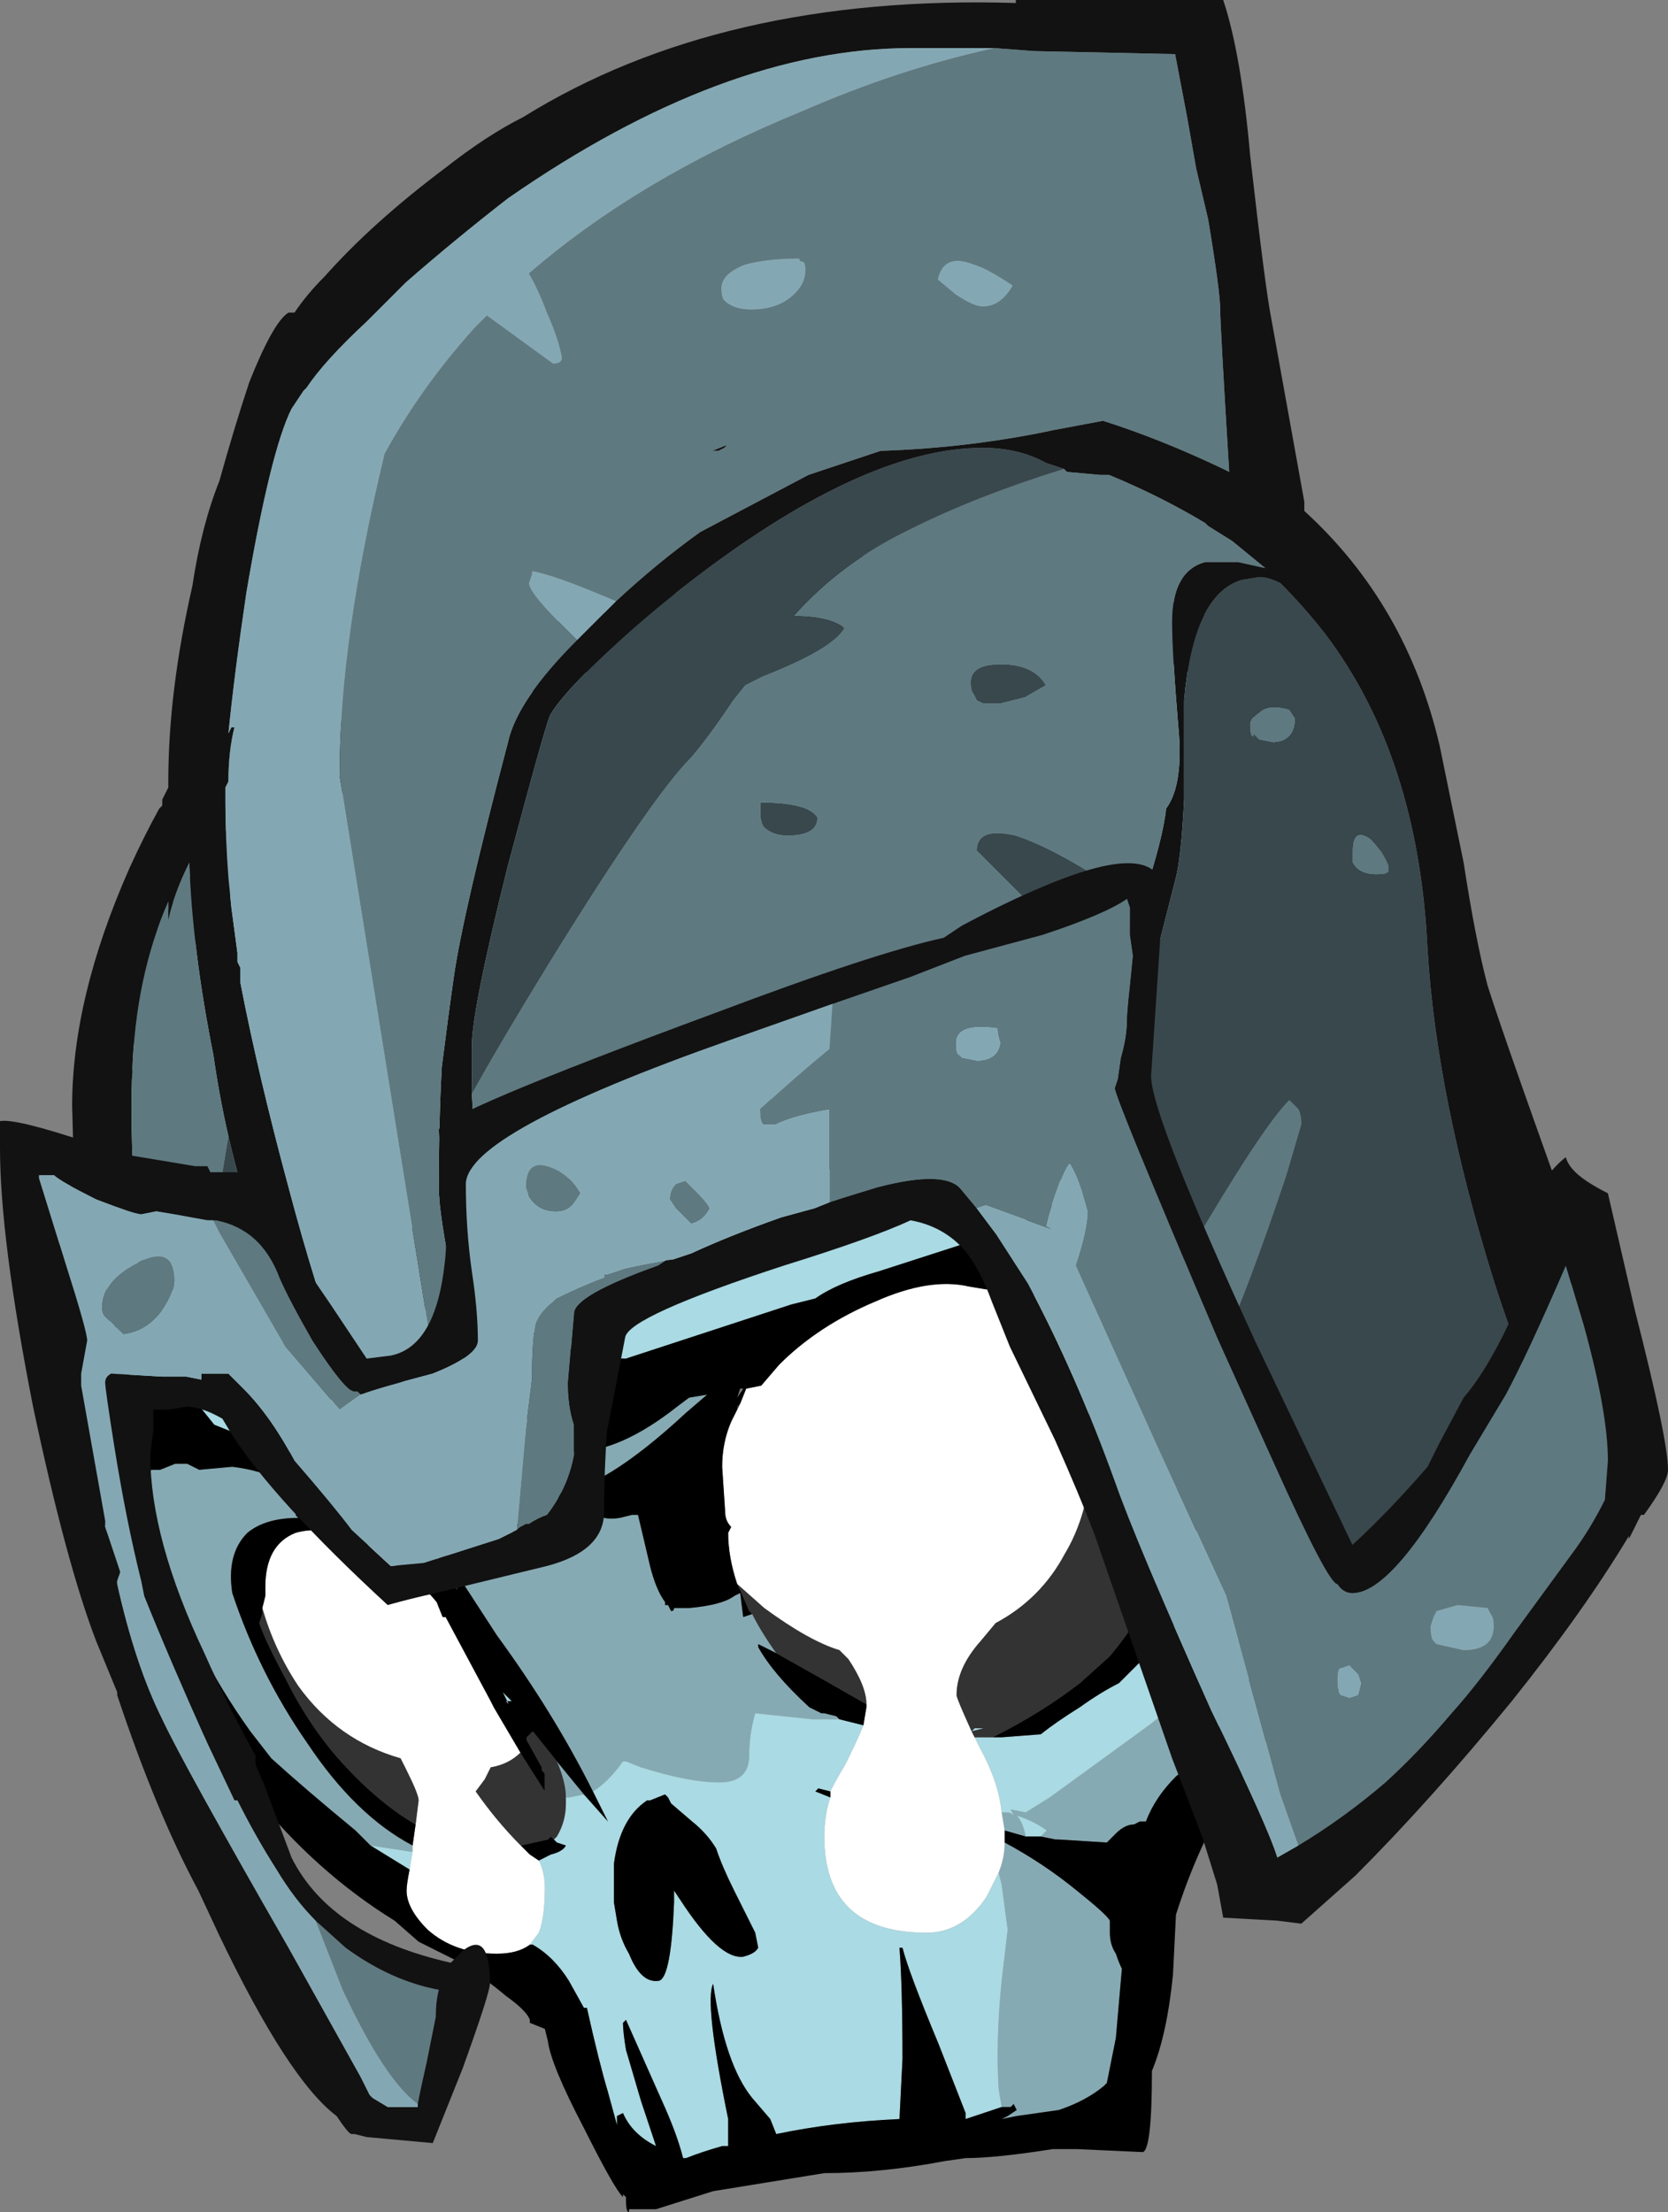 <?xml version="1.0" encoding="UTF-8" standalone="no"?>
<svg xmlns:ffdec="https://www.free-decompiler.com/flash" xmlns:xlink="http://www.w3.org/1999/xlink" ffdec:objectType="frame" height="257.6px" width="194.25px" xmlns="http://www.w3.org/2000/svg">
  <rect width="100%" height="100%" fill="#808080" stroke="none"/>
  <g transform="matrix(1.0, 0.0, 0.0, 1.0, 19.7, -0.35)">
    <use ffdec:characterId="104" height="27.55" transform="matrix(7.0, 0.0, 0.0, 7.0, -13.3, 65.1)" width="22.2" xlink:href="#shape0"/>
    <use ffdec:characterId="106" height="249.55" transform="matrix(1.0, 0.0, 0.0, 1.0, -19.7, 0.35)" width="194.25" xlink:href="#sprite0"/>
  </g>
  <defs>
    <g id="shape0" transform="matrix(1.0, 0.0, 0.0, 1.0, 1.9, -9.3)">
      <path d="M18.65 12.85 L18.7 12.9 19.05 13.35 19.4 14.4 19.35 13.75 19.65 15.0 19.7 15.3 19.8 15.65 19.9 16.45 Q20.05 17.35 20.05 18.1 20.15 20.35 19.55 20.55 L19.5 20.6 19.45 21.05 19.4 21.05 19.4 21.2 19.3 21.25 Q19.15 21.15 18.6 20.5 L18.4 20.25 18.9 21.85 19.25 23.05 Q19.55 24.65 19.1 26.15 18.95 26.6 18.75 27.05 L18.4 27.45 Q17.65 28.3 17.25 29.2 L16.75 29.6 Q16.4 29.95 16.25 30.35 L16.15 30.35 16.05 30.4 Q15.9 30.4 15.75 30.55 L15.6 30.7 14.8 30.65 14.75 30.65 14.5 30.6 14.6 30.5 Q14.4 30.35 14.1 30.25 14.2 30.35 14.25 30.6 L13.9 30.5 13.85 30.2 13.95 30.2 Q14.0 30.2 14.05 30.25 L14.0 30.15 14.25 30.2 14.65 29.95 16.3 28.75 Q18.7 26.9 18.7 25.2 18.7 24.7 18.15 23.15 17.85 22.25 17.55 21.45 16.75 21.45 16.2 21.5 L16.1 21.2 16.05 21.05 15.95 20.9 16.25 21.0 16.25 20.9 Q16.15 20.4 15.0 20.0 L14.75 20.05 Q15.3 19.65 15.3 19.2 15.3 18.75 15.0 18.6 L15.35 18.35 15.15 18.4 15.3 18.25 Q16.15 17.5 16.75 16.75 16.45 17.55 16.1 17.95 L16.1 18.0 Q16.3 17.9 16.55 17.8 17.0 17.6 17.4 17.5 L17.6 16.9 Q17.85 15.9 17.85 15.45 17.85 15.3 17.8 15.0 L17.75 15.0 18.65 12.85 M13.9 30.7 Q14.55 31.05 15.1 31.5 15.6 31.9 15.65 32.0 L15.65 32.2 Q15.65 32.4 15.75 32.55 15.8 32.7 15.85 32.8 L15.75 33.95 15.6 34.7 15.55 34.75 Q15.25 35.0 14.8 35.15 L14.1 35.25 13.85 35.3 13.95 35.25 14.1 35.15 14.05 35.05 14.0 35.1 13.85 35.1 13.8 34.8 Q13.75 34.0 13.85 33.0 L13.95 32.15 13.85 31.4 13.8 31.2 Q13.9 30.95 13.9 30.7 M3.35 30.75 L3.1 30.5 Q2.25 29.8 1.7 29.3 L1.35 28.85 Q0.85 28.15 0.5 27.45 0.2 27.2 0.0 26.7 L-0.25 26.05 -0.3 25.75 Q-0.45 25.1 -0.35 24.7 L-0.3 24.5 -0.15 24.5 0.1 24.4 0.3 24.4 0.5 24.5 1.05 24.45 Q1.9 24.55 2.45 25.1 L2.1 25.25 2.15 25.3 Q1.6 25.3 1.3 25.55 0.95 25.9 1.05 26.55 1.5 27.9 2.3 29.05 3.1 30.25 4.05 30.75 L4.05 30.85 4.0 30.85 3.35 30.75 M6.45 29.35 L6.9 29.9 6.65 29.95 6.6 29.95 Q6.6 29.7 6.45 29.35 M7.05 29.85 Q6.4 28.55 5.45 27.25 L4.8 26.25 3.95 24.75 3.85 24.65 3.9 24.65 Q4.3 24.4 4.45 24.15 5.3 24.15 6.15 23.85 6.6 24.2 6.75 24.2 7.5 24.2 8.45 23.45 L8.65 23.3 8.95 23.25 8.6 23.55 Q7.2 24.85 6.4 24.9 L6.6 25.05 Q6.75 25.15 6.9 25.2 L7.05 25.2 Q7.2 25.35 7.5 25.3 L7.7 25.25 7.8 25.25 8.0 26.1 Q8.1 26.5 8.25 26.7 L8.25 26.75 8.3 26.75 8.35 26.85 Q8.4 26.85 8.4 26.8 L8.65 26.8 Q9.2 26.75 9.4 26.6 L9.5 26.55 9.55 26.95 9.7 26.9 Q9.85 27.2 10.1 27.55 L9.8 27.4 9.8 27.45 Q10.05 27.9 10.65 28.45 L10.85 28.55 10.9 28.55 11.1 28.6 11.15 28.65 Q11.0 28.65 10.7 28.65 L9.75 28.55 Q9.65 28.9 9.65 29.25 9.65 29.7 9.15 29.7 8.65 29.7 7.85 29.45 L7.6 29.35 7.55 29.35 Q7.3 29.7 7.05 29.85 M5.05 24.85 L4.65 24.8 5.0 25.1 Q5.6 25.55 6.3 25.75 L5.8 25.4 Q5.45 25.15 5.1 24.85 L5.05 24.85 M3.8 24.8 L3.9 25.0 3.75 24.95 3.65 24.8 3.8 24.8" fill="#86aab3" fill-rule="evenodd" stroke="none"/>
      <path d="M4.45 24.15 L4.5 23.9 Q4.5 23.75 4.0 23.2 3.35 22.5 3.1 21.85 3.05 21.65 3.0 21.25 L3.0 20.65 Q2.95 20.05 2.35 20.2 L2.8 21.8 Q3.15 22.85 3.25 23.4 2.75 23.95 2.15 24.15 L1.9 24.25 1.75 24.15 0.75 23.75 0.35 23.25 0.1 23.3 Q-0.05 23.3 -0.2 23.35 L-0.45 23.2 -0.6 23.1 -0.75 22.75 -0.9 22.05 -0.9 22.35 -0.85 23.0 -0.95 22.4 Q-1.25 20.0 -0.8 18.15 -0.6 17.3 -0.2 16.5 -0.45 17.2 -0.65 18.0 -0.85 19.0 -0.95 20.05 L-0.85 19.6 -0.85 19.35 Q-0.7 17.1 0.8 15.2 1.25 14.6 1.85 14.0 2.6 13.4 3.5 12.85 5.25 11.75 7.2 11.15 13.1 9.8 16.2 10.9 17.5 11.35 18.2 12.15 18.5 12.5 18.65 12.85 L17.75 15.0 17.65 14.6 17.55 14.6 Q17.45 15.35 16.95 16.3 L16.8 16.6 16.75 16.75 Q16.15 17.5 15.3 18.25 L15.15 18.4 14.75 18.45 Q14.9 18.5 15.0 18.6 15.3 18.75 15.3 19.2 15.3 19.65 14.75 20.05 14.3 20.4 13.35 20.7 L11.8 21.2 Q11.1 21.4 10.75 21.65 L10.35 21.75 7.6 22.65 Q6.65 22.65 5.65 21.95 L5.55 21.85 Q5.5 21.8 5.4 21.75 L5.0 21.4 4.2 20.6 Q3.85 20.3 3.8 20.4 L4.15 21.55 4.2 21.6 4.15 21.6 4.3 21.9 4.5 22.15 Q4.8 22.6 5.45 23.2 L6.15 23.85 Q5.3 24.15 4.45 24.15 M14.5 30.6 L14.25 30.6 Q14.2 30.35 14.1 30.25 14.4 30.35 14.6 30.5 L14.5 30.6 M13.85 35.3 L13.95 35.25 13.85 35.3 M13.85 35.1 L13.25 35.3 13.25 35.2 12.8 34.05 Q12.3 32.85 12.2 32.45 L12.15 32.45 Q12.2 33.1 12.2 34.3 L12.15 35.3 Q11.05 35.35 10.1 35.55 L10.0 35.3 9.7 34.95 Q9.25 34.4 9.05 33.05 8.9 33.35 9.3 35.3 L9.3 35.75 9.2 35.75 Q8.85 35.85 8.6 35.95 L8.55 35.95 Q8.45 35.55 8.2 35.0 L7.6 33.65 7.55 33.7 Q7.55 33.85 7.6 34.15 L7.85 35.0 8.1 35.75 Q7.7 35.55 7.55 35.2 L7.45 35.25 7.45 35.4 7.3 34.85 Q7.15 34.35 6.95 33.45 L6.9 33.45 6.65 33.0 Q6.4 32.6 6.05 32.4 L6.0 32.4 6.15 32.2 Q6.25 31.95 6.25 31.45 6.25 31.2 6.15 31.0 L6.35 30.9 Q6.55 30.85 6.6 30.75 L6.45 30.7 6.4 30.65 6.45 30.6 Q6.6 30.35 6.6 30.05 L6.6 29.95 6.65 29.95 6.9 29.9 6.9 29.9 7.3 30.35 7.05 29.85 Q7.3 29.7 7.55 29.35 L7.6 29.35 7.85 29.45 Q8.65 29.7 9.15 29.7 9.65 29.7 9.65 29.25 9.65 28.9 9.75 28.55 L10.7 28.65 Q11.0 28.65 11.15 28.65 L11.55 28.75 Q11.45 29.0 11.25 29.4 11.1 29.65 11.0 29.85 L10.8 29.8 10.75 29.85 11.0 29.95 Q10.9 30.25 10.9 30.6 10.9 32.2 12.6 32.2 13.2 32.2 13.6 31.6 L13.8 31.2 13.85 31.4 13.95 32.15 13.85 33.0 Q13.75 34.0 13.8 34.8 L13.85 35.1 M4.0 31.15 L3.35 30.75 4.0 30.85 4.05 30.85 4.0 31.15 M2.15 25.3 L2.15 25.3 M3.65 24.8 L3.6 24.8 3.75 24.7 3.8 24.8 3.65 24.8 M3.4 24.9 L3.35 24.9 3.5 24.85 3.4 24.9 M16.55 22.65 L16.45 22.2 16.2 21.5 Q16.75 21.45 17.55 21.45 17.85 22.25 18.15 23.15 18.7 24.7 18.7 25.2 18.7 26.9 16.3 28.75 L14.65 29.95 14.25 30.2 14.0 30.15 14.05 30.25 Q14.0 30.2 13.95 30.2 L13.85 30.2 Q13.8 29.7 13.5 29.15 L13.4 28.95 13.7 28.95 13.85 28.95 14.5 28.9 Q14.75 28.7 15.15 28.45 15.5 28.2 15.8 28.05 L16.7 27.15 16.9 26.35 Q17.15 25.5 17.2 24.5 17.25 23.75 17.2 23.45 17.05 22.6 16.55 22.0 L16.45 22.05 16.55 22.65 M16.55 22.75 L16.55 22.7 16.55 22.75 M13.35 28.85 L13.4 28.8 13.55 28.8 13.35 28.85 M9.1 30.8 Q8.95 30.55 8.7 30.35 L8.35 30.05 8.3 29.95 8.25 29.9 8.0 30.0 7.95 30.0 Q7.5 30.3 7.4 31.05 7.4 31.35 7.4 31.7 L7.45 32.0 Q7.5 32.3 7.65 32.55 7.85 33.05 8.15 33.0 8.35 32.95 8.4 31.7 L8.4 31.5 8.5 31.65 Q9.15 32.65 9.55 32.6 9.75 32.55 9.8 32.45 L9.75 32.2 9.4 31.5 Q9.2 31.1 9.1 30.8 M5.6 28.35 L5.65 28.4 5.55 28.2 5.7 28.35 5.6 28.35" fill="#aadae3" fill-rule="evenodd" stroke="none"/>
      <path d="M13.9 30.5 L13.9 30.7 Q13.9 30.95 13.8 31.2 L13.6 31.6 Q13.2 32.2 12.6 32.2 10.9 32.2 10.9 30.6 10.9 30.25 11.0 29.95 L11.0 29.85 Q11.1 29.65 11.25 29.4 11.45 29.0 11.55 28.75 L11.6 28.45 11.6 28.4 Q11.6 28.1 11.3 27.65 L11.15 27.5 Q10.65 27.35 9.9 26.8 L9.45 26.4 9.45 26.4 Q9.3 25.95 9.3 25.55 L9.35 25.45 Q9.25 25.35 9.25 25.2 L9.2 24.45 Q9.2 24.05 9.35 23.7 9.4 23.6 9.45 23.5 L9.5 23.4 9.6 23.15 9.85 23.1 10.15 22.75 Q10.8 22.1 11.75 21.7 12.65 21.3 13.3 21.45 L13.6 21.5 13.9 21.2 Q14.35 21.45 14.7 22.0 15.35 23.05 15.35 24.2 L15.3 24.75 Q15.2 25.4 14.9 25.9 14.5 26.65 13.75 27.05 L13.5 27.35 Q13.1 27.8 13.1 28.25 13.1 28.3 13.35 28.85 L13.4 28.95 13.5 29.15 Q13.8 29.7 13.85 30.2 L13.9 30.5 M6.0 32.4 Q5.8 32.55 5.45 32.55 4.75 32.55 4.3 32.15 3.95 31.8 3.95 31.5 3.95 31.4 4.0 31.15 L4.05 30.85 4.05 30.75 4.1 30.4 4.15 30.0 Q4.15 29.9 3.95 29.5 L3.85 29.3 Q2.8 29.0 2.15 28.1 1.75 27.5 1.55 26.8 L1.6 26.6 1.6 26.45 Q1.6 25.75 2.1 25.55 2.6 25.4 3.3 25.75 3.95 26.1 4.45 26.7 L4.55 26.95 4.6 26.95 5.35 28.35 5.4 28.45 5.9 29.3 5.85 29.2 Q5.65 29.4 5.35 29.45 L5.25 29.65 5.1 29.85 Q5.45 30.35 5.85 30.75 L6.0 30.9 6.15 31.0 Q6.25 31.2 6.25 31.45 6.25 31.95 6.15 32.2 L6.0 32.4 M15.8 20.85 L15.95 20.9 16.05 21.05 16.1 21.2 15.9 20.9 15.8 20.85" fill="#ffffff" fill-rule="evenodd" stroke="none"/>
      <path d="M4.1 30.4 Q3.5 30.05 2.9 29.4 2.35 28.8 1.95 28.0 1.6 27.35 1.5 27.05 L1.55 26.9 1.55 26.8 Q1.75 27.5 2.15 28.1 2.8 29.0 3.85 29.3 L3.95 29.5 Q4.15 29.9 4.15 30.0 L4.1 30.4 M5.9 29.3 L6.25 29.85 6.25 29.55 6.2 29.5 6.2 29.45 5.95 29.0 5.95 28.95 6.05 28.85 6.45 29.35 Q6.6 29.7 6.6 29.95 L6.6 30.05 Q6.6 30.35 6.45 30.6 L6.4 30.65 6.35 30.6 6.3 30.65 5.85 30.75 Q5.45 30.35 5.1 29.85 L5.25 29.65 5.35 29.45 Q5.65 29.4 5.85 29.2 L5.9 29.3 M9.45 23.5 L9.45 23.45 9.5 23.4 9.45 23.5 M13.9 21.2 Q14.05 21.05 14.05 20.9 L14.0 20.7 14.75 20.45 15.0 20.4 15.65 20.8 15.7 20.85 15.8 20.85 15.9 20.9 16.1 21.2 16.2 21.5 16.45 22.2 16.55 22.65 16.55 22.7 16.55 22.75 16.7 23.65 16.7 23.7 16.75 23.95 16.75 24.0 Q16.8 24.85 16.7 25.45 16.65 25.95 16.45 26.35 16.15 27.0 15.65 27.6 L15.15 28.05 Q14.5 28.55 13.7 28.95 L13.4 28.95 13.35 28.85 Q13.1 28.3 13.1 28.25 13.1 27.8 13.5 27.35 L13.75 27.05 Q14.5 26.65 14.9 25.9 15.2 25.4 15.3 24.75 L15.35 24.2 Q15.35 23.05 14.7 22.0 14.35 21.45 13.9 21.2 M9.45 26.4 L9.9 26.8 Q10.65 27.35 11.15 27.5 L11.3 27.65 Q11.6 28.1 11.6 28.4 L10.9 28.0 10.1 27.55 Q9.85 27.2 9.7 26.9 L9.65 26.85 9.5 26.5 9.45 26.4 M13.95 20.75 L13.9 20.75 13.95 20.7 13.95 20.75 M13.35 28.85 L13.55 28.8 13.4 28.8 13.35 28.85" fill="#333333" fill-rule="evenodd" stroke="none"/>
      <path d="M16.2 9.9 Q17.8 10.4 18.85 11.2 19.95 12.0 20.15 12.95 20.2 13.3 20.05 13.45 20.4 15.9 20.2 19.35 20.15 20.25 19.95 22.7 L19.9 23.3 19.95 23.55 Q20.1 24.3 20.1 25.35 20.1 26.4 20.1 26.6 20.2 26.95 19.8 27.4 L18.75 28.45 Q17.4 29.85 16.75 31.9 L16.7 32.9 Q16.6 33.9 16.35 34.5 16.35 35.8 16.2 35.85 L15.1 35.8 14.7 35.8 Q13.75 35.95 13.25 35.95 L12.9 36.0 Q11.85 36.2 10.9 36.2 L9.05 36.5 8.1 36.8 7.65 36.8 7.65 36.85 Q7.6 36.85 7.6 36.65 L7.6 36.6 7.55 36.55 7.55 36.6 Q7.4 36.45 6.9 35.45 6.35 34.4 6.3 34.0 L6.25 33.8 6.0 33.7 6.0 33.65 Q5.95 33.5 5.6 33.25 5.25 32.95 4.75 32.65 L4.15 32.35 3.75 32.0 Q2.45 31.2 1.4 29.9 L0.95 29.4 Q-0.05 28.15 -0.5 27.2 -0.85 26.4 -1.15 25.05 L-1.3 24.55 -1.8 22.85 Q-2.05 21.5 -1.65 19.8 L-1.5 19.15 Q-1.45 18.25 -1.3 17.95 -1.4 18.2 -1.4 18.85 -1.15 17.9 -0.6 16.4 -0.15 15.15 1.0 13.8 2.05 12.6 3.45 11.65 L3.95 11.35 Q5.25 10.85 6.95 10.2 L7.35 10.25 Q8.35 9.9 9.55 9.65 11.0 9.2 12.85 9.3 14.55 9.4 16.2 9.9 M18.65 12.85 Q18.5 12.5 18.2 12.15 17.5 11.35 16.2 10.9 13.1 9.8 7.2 11.15 5.25 11.75 3.5 12.85 2.6 13.4 1.85 14.0 1.25 14.6 0.8 15.2 -0.7 17.1 -0.85 19.35 L-0.85 19.6 -0.95 20.05 Q-0.85 19.0 -0.65 18.0 -0.45 17.2 -0.2 16.5 -0.6 17.3 -0.8 18.15 -1.25 20.0 -0.95 22.4 L-0.85 23.0 -0.9 22.35 -0.9 22.05 -0.75 22.75 -0.6 23.1 -0.45 23.2 -0.2 23.35 Q-0.05 23.3 0.1 23.3 L0.35 23.25 0.75 23.75 1.75 24.15 1.9 24.25 2.15 24.15 Q2.75 23.95 3.25 23.4 3.15 22.85 2.8 21.8 L2.35 20.2 Q2.95 20.05 3.0 20.65 L3.0 21.25 Q3.05 21.65 3.1 21.85 3.35 22.5 4.0 23.2 4.5 23.75 4.5 23.9 L4.45 24.15 Q4.3 24.4 3.9 24.65 L3.85 24.65 3.95 24.75 4.8 26.25 5.45 27.25 Q6.4 28.55 7.05 29.85 L7.3 30.35 6.9 29.9 6.45 29.35 6.05 28.85 5.95 28.95 5.95 29.0 6.2 29.45 6.2 29.5 6.25 29.55 6.25 29.85 5.9 29.3 5.4 28.45 5.35 28.35 4.6 26.95 4.55 26.95 4.45 26.7 Q3.95 26.1 3.3 25.75 2.6 25.4 2.1 25.55 1.6 25.75 1.6 26.45 L1.6 26.6 1.55 26.8 1.55 26.9 1.5 27.05 Q1.6 27.35 1.95 28.0 2.35 28.8 2.9 29.4 3.5 30.05 4.1 30.4 L4.05 30.75 Q3.1 30.25 2.3 29.05 1.5 27.9 1.05 26.55 0.95 25.9 1.3 25.55 1.6 25.3 2.15 25.3 L2.1 25.25 2.45 25.1 Q1.9 24.55 1.05 24.45 L0.5 24.5 0.3 24.4 0.1 24.4 -0.15 24.5 -0.3 24.5 -0.35 24.7 Q-0.45 25.1 -0.3 25.75 L-0.25 26.05 0.0 26.7 Q0.2 27.2 0.5 27.45 0.85 28.15 1.35 28.85 L1.7 29.3 Q2.25 29.8 3.1 30.5 L3.35 30.75 4.0 31.15 Q3.95 31.4 3.95 31.5 3.95 31.8 4.3 32.15 4.75 32.55 5.45 32.55 5.8 32.55 6.0 32.4 L6.05 32.4 Q6.4 32.6 6.65 33.0 L6.9 33.45 6.95 33.45 Q7.15 34.35 7.3 34.85 L7.45 35.4 7.45 35.25 7.55 35.2 Q7.7 35.55 8.1 35.75 L7.85 35.0 7.6 34.15 Q7.55 33.85 7.55 33.7 L7.6 33.65 8.2 35.0 Q8.45 35.55 8.55 35.95 L8.6 35.95 Q8.85 35.85 9.2 35.75 L9.3 35.75 9.3 35.3 Q8.9 33.35 9.05 33.05 9.25 34.4 9.7 34.95 L10.0 35.3 10.1 35.55 Q11.05 35.35 12.15 35.3 L12.2 34.3 Q12.2 33.1 12.15 32.45 L12.2 32.45 Q12.3 32.85 12.8 34.05 L13.25 35.2 13.25 35.3 13.85 35.1 14.0 35.1 14.05 35.05 14.1 35.15 13.95 35.25 13.85 35.3 14.1 35.25 14.8 35.15 Q15.25 35.0 15.55 34.75 L15.6 34.7 15.75 33.95 15.85 32.8 Q15.8 32.7 15.75 32.55 15.65 32.4 15.65 32.2 L15.65 32.0 Q15.6 31.9 15.1 31.5 14.55 31.05 13.9 30.7 L13.9 30.5 14.25 30.6 14.5 30.6 14.75 30.65 14.8 30.65 15.6 30.7 15.75 30.55 Q15.9 30.4 16.05 30.4 L16.15 30.35 16.25 30.35 Q16.4 29.95 16.75 29.6 L17.25 29.2 Q17.65 28.3 18.4 27.45 L18.75 27.05 Q18.95 26.6 19.1 26.15 19.55 24.65 19.25 23.05 L18.9 21.85 18.4 20.25 18.6 20.5 Q19.15 21.15 19.3 21.25 L19.4 21.2 19.4 21.05 19.45 21.05 19.5 20.6 19.55 20.55 Q20.15 20.35 20.05 18.1 20.05 17.35 19.9 16.45 L19.8 15.65 19.7 15.3 19.65 15.0 19.35 13.75 19.4 14.4 19.05 13.35 18.7 12.9 18.65 12.85 M2.15 25.3 L2.15 25.3 M6.9 29.9 L6.9 29.9 M6.15 23.85 L5.45 23.2 Q4.8 22.6 4.5 22.15 L4.3 21.9 4.15 21.6 4.2 21.6 4.15 21.55 3.8 20.4 Q3.85 20.3 4.2 20.6 L5.0 21.4 5.4 21.75 Q5.5 21.8 5.55 21.85 L5.65 21.95 Q6.65 22.65 7.6 22.65 L10.35 21.75 10.75 21.65 Q11.1 21.4 11.8 21.2 L13.35 20.7 Q14.3 20.4 14.75 20.05 L15.0 20.0 Q16.15 20.4 16.25 20.9 L16.25 21.0 15.95 20.9 15.8 20.85 15.7 20.85 15.65 20.8 15.0 20.4 14.75 20.45 14.0 20.7 14.05 20.9 Q14.05 21.05 13.9 21.2 L13.6 21.5 13.3 21.45 Q12.65 21.3 11.75 21.7 10.8 22.1 10.15 22.75 L9.85 23.1 9.6 23.15 9.5 23.4 9.45 23.45 9.45 23.5 Q9.4 23.6 9.35 23.7 9.2 24.05 9.2 24.45 L9.25 25.2 Q9.25 25.35 9.35 25.45 L9.3 25.55 Q9.3 25.95 9.45 26.4 L9.45 26.4 9.5 26.5 9.65 26.85 9.7 26.9 9.55 26.95 9.5 26.55 9.4 26.6 Q9.2 26.75 8.65 26.8 L8.4 26.8 Q8.4 26.85 8.35 26.85 L8.3 26.75 8.25 26.75 8.25 26.7 Q8.1 26.5 8.0 26.1 L7.8 25.25 7.7 25.25 7.5 25.3 Q7.2 25.35 7.05 25.2 L6.9 25.2 Q6.75 25.15 6.6 25.05 L6.4 24.9 Q7.2 24.85 8.6 23.55 L8.95 23.25 8.65 23.3 8.45 23.45 Q7.5 24.2 6.75 24.2 6.6 24.2 6.15 23.85 M15.0 18.6 Q14.9 18.5 14.75 18.45 L15.15 18.4 15.35 18.35 15.0 18.6 M16.75 16.75 L16.8 16.6 16.95 16.3 Q17.45 15.35 17.55 14.6 L17.65 14.6 17.75 15.0 17.8 15.0 Q17.85 15.3 17.85 15.45 17.85 15.9 17.6 16.9 L17.4 17.5 Q17.0 17.6 16.55 17.8 16.3 17.9 16.1 18.0 L16.1 17.95 Q16.45 17.55 16.75 16.75 M4.8 26.5 L4.2 25.5 4.2 25.55 4.65 26.35 4.8 26.5 M3.65 24.8 L3.75 24.95 3.9 25.0 3.8 24.8 3.75 24.7 3.6 24.8 3.65 24.8 M5.05 24.85 L5.1 24.85 Q5.45 25.15 5.8 25.4 L6.3 25.75 Q5.6 25.55 5.0 25.1 L4.65 24.8 5.05 24.85 M3.4 24.9 L3.5 24.85 3.35 24.9 3.4 24.9 M9.45 23.3 L9.55 23.15 9.5 23.15 9.45 23.3 M11.6 28.4 L11.6 28.45 11.55 28.75 11.15 28.65 11.1 28.6 10.9 28.55 10.85 28.55 10.65 28.45 Q10.05 27.9 9.8 27.45 L9.8 27.4 10.1 27.55 10.9 28.0 11.6 28.4 M11.0 29.85 L11.0 29.95 10.75 29.85 10.8 29.8 11.0 29.85 M13.95 20.75 L13.95 20.7 13.9 20.75 13.95 20.75 M16.55 22.75 L16.55 22.7 16.55 22.65 16.45 22.05 16.55 22.0 Q17.05 22.6 17.2 23.45 17.25 23.75 17.2 24.5 17.15 25.5 16.9 26.35 L16.7 27.15 15.8 28.05 Q15.5 28.2 15.15 28.45 14.75 28.7 14.5 28.9 L13.85 28.95 13.7 28.95 Q14.5 28.55 15.15 28.05 L15.65 27.6 Q16.15 27.0 16.45 26.35 16.65 25.95 16.7 25.45 16.8 24.85 16.75 24.0 L16.75 23.95 16.7 23.7 16.7 23.65 16.55 22.75 M9.1 30.8 Q9.2 31.1 9.4 31.5 L9.75 32.2 9.8 32.45 Q9.75 32.55 9.55 32.6 9.15 32.65 8.5 31.65 L8.4 31.5 8.4 31.7 Q8.35 32.95 8.15 33.0 7.85 33.05 7.65 32.55 7.5 32.3 7.45 32.0 L7.4 31.7 Q7.4 31.35 7.4 31.05 7.5 30.3 7.95 30.0 L8.0 30.0 8.25 29.9 8.3 29.95 8.35 30.05 8.7 30.35 Q8.95 30.55 9.1 30.8 M5.85 30.75 L6.3 30.65 6.35 30.6 6.4 30.65 6.45 30.7 6.6 30.75 Q6.55 30.85 6.35 30.9 L6.15 31.0 6.0 30.9 5.85 30.75 M5.6 28.35 L5.7 28.35 5.55 28.2 5.65 28.4 5.6 28.35" fill="#000000" fill-rule="evenodd" stroke="none"/>
    </g>
    <g id="sprite0" transform="matrix(1.0, 0.0, 0.0, 1.0, 1.75, -32.9)">
      <use ffdec:characterId="105" height="35.65" transform="matrix(7.0, 0.0, 0.0, 7.0, -1.75, 32.9)" width="27.75" xlink:href="#shape1"/>
    </g>
    <g id="shape1" transform="matrix(1.0, 0.0, 0.0, 1.0, 0.25, -4.7)">
      <path d="M24.1 19.05 Q24.3 20.35 24.5 21.1 24.8 22.05 26.1 25.65 L22.1 33.7 16.6 22.75 5.0 28.1 1.0 24.85 0.95 23.1 Q0.95 21.3 1.9 19.15 2.15 18.6 2.4 18.15 L2.45 18.1 2.45 18.0 2.55 17.8 2.55 17.7 Q2.55 16.2 2.95 14.45 3.1 13.45 3.4 12.7 3.65 11.8 3.9 11.05 4.3 10.05 4.55 9.9 L4.65 9.9 Q4.85 9.6 5.15 9.3 5.95 8.4 7.15 7.5 7.85 6.95 8.45 6.65 11.75 4.6 16.65 4.75 L16.65 4.7 20.1 4.7 Q20.4 5.6 20.55 7.3 20.8 9.5 20.9 10.0 L21.45 13.05 21.45 13.2 Q23.15 14.75 23.7 17.1 L24.1 19.05 M19.45 28.1 L22.0 32.75 25.3 27.85 Q24.95 27.1 24.6 26.0 23.65 22.95 23.5 20.5 23.35 17.3 21.8 15.25 21.45 14.8 21.05 14.4 20.85 14.3 20.7 14.3 L20.4 14.35 Q19.6 14.6 19.45 16.35 L19.45 18.0 Q19.4 19.0 19.3 19.35 L18.65 21.9 18.85 26.75 19.45 28.1 M10.0 14.7 Q10.7 14.05 11.4 13.55 L13.2 12.6 14.4 12.2 Q15.9 12.15 17.3 11.85 L18.1 11.7 Q19.05 12.0 20.1 12.5 L20.2 12.55 Q20.05 10.1 20.05 9.85 20.05 9.55 19.85 8.35 L19.65 7.5 19.5 6.65 19.3 5.6 16.95 5.55 16.3 5.5 14.9 5.5 Q11.8 5.5 8.2 8.0 7.3 8.7 6.5 9.4 L5.85 10.05 Q5.15 10.7 4.85 11.15 L4.8 11.2 4.6 11.5 Q4.25 12.2 3.85 14.55 3.65 15.9 3.55 16.9 L3.6 16.8 3.65 16.8 Q3.55 17.2 3.55 17.7 L3.5 17.8 3.5 18.05 Q3.5 18.65 3.55 19.3 L3.6 19.8 3.7 20.55 3.7 20.7 3.75 20.8 3.75 21.05 Q4.05 22.6 4.55 24.45 5.0 26.15 5.5 27.5 L6.95 27.25 7.3 26.1 Q7.05 24.9 7.05 24.45 7.05 23.35 7.1 22.45 7.2 21.65 7.3 20.95 7.45 19.9 8.2 17.05 8.35 16.35 9.35 15.35 L10.0 14.7 M11.8 12.15 L11.7 12.2 11.6 12.2 11.85 12.1 11.8 12.15 M17.45 12.5 L17.15 12.4 Q16.7 12.15 16.1 12.15 14.25 12.15 11.6 14.1 10.65 14.8 9.85 15.55 9.1 16.25 8.9 16.6 8.8 16.85 8.2 19.1 7.6 21.5 7.6 22.1 L7.6 22.9 Q7.65 23.75 7.7 24.9 L18.0 20.85 18.7 19.75 18.75 19.7 Q19.1 18.65 19.15 18.15 19.45 17.75 19.35 16.75 19.25 15.55 19.25 15.05 19.25 14.2 19.8 14.05 L20.35 14.05 20.8 14.15 20.25 13.7 19.85 13.45 19.8 13.4 Q19.05 12.95 18.2 12.6 L18.05 12.6 17.5 12.55 17.45 12.5 M3.55 23.6 Q3.4 22.95 3.3 22.25 2.95 20.5 2.9 19.05 2.65 19.55 2.55 20.0 L2.55 19.7 Q2.0 20.95 1.95 22.55 1.9 23.65 2.05 25.6 L3.5 26.35 4.35 27.05 4.75 26.95 4.5 26.25 Q3.95 25.35 3.55 23.6" fill="#121212" fill-rule="evenodd" stroke="none"/>
      <path d="M16.3 5.5 Q14.7 5.85 13.1 6.55 10.4 7.65 8.55 9.25 8.7 9.5 8.85 9.9 9.05 10.35 9.1 10.65 9.1 10.75 8.95 10.75 L7.85 9.95 7.65 10.15 Q6.75 11.15 6.15 12.25 5.4 15.35 5.4 17.6 L6.95 27.25 5.5 27.5 Q5.0 26.15 4.55 24.45 4.05 22.6 3.75 21.05 L3.75 20.8 3.7 20.7 3.7 20.55 3.6 19.8 3.55 19.3 Q3.5 18.65 3.5 18.05 L3.5 17.8 3.55 17.7 Q3.55 17.2 3.65 16.8 L3.6 16.8 3.55 16.9 Q3.65 15.9 3.85 14.55 4.25 12.2 4.6 11.5 L4.8 11.2 4.85 11.15 Q5.15 10.7 5.85 10.05 L6.5 9.4 Q7.3 8.7 8.2 8.0 11.8 5.5 14.9 5.5 L16.3 5.5 M9.35 15.35 L9.05 15.05 Q8.55 14.55 8.55 14.4 L8.6 14.25 8.6 14.2 Q8.95 14.25 10.0 14.7 L9.35 15.35 M16.1 9.8 Q15.95 9.8 15.65 9.6 L15.35 9.35 Q15.45 8.9 15.95 9.1 16.15 9.15 16.6 9.45 16.4 9.8 16.1 9.8 M13.05 9.0 Q13.05 9.05 13.1 9.05 13.15 9.05 13.15 9.2 13.15 9.45 12.9 9.65 12.65 9.85 12.25 9.85 11.95 9.85 11.8 9.7 11.75 9.65 11.75 9.5 11.75 9.25 12.15 9.1 12.5 9.0 13.05 9.0" fill="#84a8b3" fill-rule="evenodd" stroke="none"/>
      <path d="M18.85 26.75 L19.55 25.5 Q20.75 23.45 21.2 23.0 L21.35 23.15 Q21.4 23.25 21.4 23.4 L21.15 24.25 Q20.85 25.15 20.55 25.95 19.95 27.55 19.45 28.1 L18.85 26.75 M16.3 5.5 L16.95 5.55 19.3 5.6 19.5 6.65 19.65 7.5 19.85 8.35 Q20.05 9.55 20.05 9.85 20.05 10.1 20.2 12.55 L20.1 12.5 Q19.05 12.0 18.1 11.7 L17.3 11.85 Q15.9 12.15 14.4 12.2 L13.2 12.6 11.4 13.55 Q10.7 14.05 10.0 14.7 8.95 14.25 8.6 14.2 L8.6 14.25 8.55 14.4 Q8.55 14.55 9.05 15.05 L9.35 15.35 Q8.35 16.35 8.2 17.05 7.45 19.9 7.3 20.95 7.2 21.65 7.1 22.45 7.05 23.35 7.05 24.45 7.05 24.9 7.3 26.1 L6.95 27.25 5.4 17.6 Q5.4 15.35 6.15 12.25 6.75 11.15 7.65 10.15 L7.85 9.95 8.95 10.75 Q9.1 10.75 9.1 10.65 9.05 10.35 8.85 9.9 8.7 9.5 8.55 9.25 10.4 7.65 13.1 6.55 14.7 5.85 16.3 5.5 M13.05 9.0 Q12.5 9.0 12.15 9.1 11.75 9.25 11.75 9.5 11.75 9.65 11.8 9.7 11.95 9.85 12.25 9.85 12.65 9.85 12.9 9.65 13.15 9.45 13.15 9.2 13.15 9.05 13.1 9.05 13.05 9.05 13.05 9.0 M16.1 9.8 Q16.4 9.8 16.6 9.45 16.15 9.15 15.95 9.1 15.45 8.9 15.35 9.35 L15.65 9.6 Q15.95 9.8 16.1 9.8 M11.8 12.15 L11.85 12.1 11.6 12.2 11.7 12.2 11.8 12.15 M7.6 22.9 Q8.1 22.0 8.9 20.7 10.6 17.95 11.25 17.3 11.55 16.95 11.95 16.35 L12.15 16.1 12.45 15.95 Q13.6 15.5 13.8 15.15 13.55 14.95 12.95 14.95 13.75 14.05 14.9 13.5 16.0 12.95 17.45 12.5 L17.5 12.55 18.05 12.6 18.2 12.6 Q19.05 12.95 19.8 13.4 L19.85 13.45 20.25 13.7 20.8 14.15 20.35 14.05 19.8 14.05 Q19.25 14.2 19.25 15.05 19.25 15.55 19.35 16.75 19.45 17.75 19.15 18.15 19.1 18.65 18.75 19.7 L18.7 19.75 18.1 19.35 Q17.25 18.8 16.65 18.6 16.0 18.45 16.0 18.85 L18.0 20.85 7.7 24.9 Q7.65 23.75 7.6 22.9 M3.5 26.35 L2.05 25.6 Q1.9 23.65 1.95 22.55 2.0 20.95 2.55 19.7 L2.55 20.0 Q2.65 19.55 2.9 19.05 2.95 20.5 3.3 22.25 3.4 22.95 3.55 23.6 L3.45 24.2 3.2 25.4 3.5 26.35 M4.75 26.95 L4.35 27.05 4.75 26.95 M21.3 16.65 Q21.3 16.85 21.2 16.95 21.1 17.05 20.95 17.05 L20.7 17.0 20.6 16.9 20.6 16.95 Q20.55 16.95 20.55 16.75 20.55 16.65 20.7 16.55 20.85 16.4 21.2 16.5 L21.3 16.65 M22.85 19.1 L22.85 19.2 Q22.8 19.25 22.65 19.25 22.35 19.25 22.25 19.05 L22.25 18.85 Q22.25 18.45 22.55 18.65 22.75 18.85 22.85 19.1 M12.85 18.6 Q13.35 18.6 13.35 18.3 13.2 18.05 12.4 18.05 L12.4 18.25 Q12.4 18.35 12.45 18.45 12.6 18.6 12.85 18.6 M17.15 16.1 Q16.95 15.75 16.4 15.75 15.9 15.75 15.9 16.05 15.9 16.2 15.95 16.25 L16.0 16.35 16.1 16.4 16.4 16.4 16.8 16.3 17.15 16.1" fill="#5f7980" fill-rule="evenodd" stroke="none"/>
      <path d="M18.85 26.75 L18.65 21.9 19.3 19.35 Q19.4 19.0 19.45 18.0 L19.45 16.35 Q19.6 14.6 20.4 14.35 L20.7 14.3 Q20.85 14.3 21.05 14.4 21.45 14.8 21.8 15.25 23.35 17.3 23.5 20.5 23.65 22.95 24.6 26.0 24.95 27.1 25.3 27.85 L22.0 32.75 19.45 28.1 Q19.95 27.55 20.55 25.95 20.85 25.15 21.15 24.25 L21.4 23.4 Q21.4 23.25 21.35 23.15 L21.2 23.0 Q20.75 23.45 19.55 25.5 L18.85 26.75 M7.6 22.9 L7.6 22.1 Q7.6 21.5 8.2 19.1 8.8 16.85 8.9 16.6 9.1 16.25 9.85 15.55 10.65 14.8 11.6 14.1 14.25 12.15 16.1 12.15 16.7 12.15 17.15 12.4 L17.45 12.5 Q16.0 12.95 14.9 13.5 13.75 14.05 12.95 14.95 13.55 14.95 13.8 15.15 13.6 15.5 12.45 15.95 L12.15 16.1 11.95 16.35 Q11.55 16.95 11.25 17.3 10.6 17.95 8.9 20.7 8.1 22.0 7.6 22.9 M18.7 19.75 L18.0 20.85 16.0 18.85 Q16.0 18.45 16.65 18.6 17.25 18.8 18.1 19.35 L18.7 19.75 M3.5 26.35 L3.2 25.4 3.45 24.2 3.55 23.6 Q3.95 25.35 4.5 26.25 L4.75 26.95 4.35 27.05 3.5 26.35 M22.85 19.1 Q22.75 18.85 22.55 18.65 22.25 18.45 22.25 18.85 L22.25 19.05 Q22.35 19.25 22.65 19.25 22.8 19.25 22.85 19.2 L22.85 19.1 M21.3 16.65 L21.2 16.5 Q20.85 16.4 20.7 16.55 20.55 16.65 20.55 16.75 20.55 16.95 20.6 16.95 L20.6 16.9 20.7 17.0 20.95 17.05 Q21.1 17.05 21.2 16.95 21.3 16.85 21.3 16.65 M17.15 16.1 L16.8 16.3 16.4 16.4 16.1 16.4 16.0 16.35 15.95 16.25 Q15.9 16.2 15.9 16.05 15.9 15.75 16.4 15.75 16.95 15.75 17.15 16.1 M12.85 18.6 Q12.6 18.6 12.45 18.45 12.4 18.35 12.4 18.25 L12.4 18.05 Q13.2 18.05 13.35 18.3 13.35 18.6 12.85 18.6" fill="#39484d" fill-rule="evenodd" stroke="none"/>
      <path d="M13.6 21.4 L14.9 20.95 15.8 20.6 17.1 20.25 Q18.15 19.9 18.5 19.65 L18.55 19.8 18.55 20.25 18.6 20.6 18.55 21.1 Q18.5 21.55 18.5 21.7 18.5 21.95 18.4 22.3 L18.35 22.65 18.3 22.8 Q18.3 22.95 20.0 26.95 L20.95 29.05 Q21.85 31.05 22.0 31.05 22.1 31.2 22.25 31.2 22.95 31.2 24.2 28.9 L24.8 27.9 Q25.15 27.25 25.8 25.75 L26.1 26.75 Q26.5 28.2 26.5 29.0 L26.45 29.65 Q26.2 30.15 25.9 30.55 L24.95 31.85 Q24.35 32.7 23.9 33.2 23.35 33.85 22.8 34.35 22.1 34.95 21.35 35.4 L21.05 34.55 20.15 31.25 19.05 28.85 17.65 25.75 Q17.85 25.15 17.85 24.85 L17.75 24.5 Q17.65 24.2 17.55 24.05 17.45 24.1 17.2 24.9 L17.15 25.1 17.25 25.15 16.15 24.75 16.0 24.8 15.75 24.5 Q15.5 24.15 14.35 24.45 13.85 24.6 13.55 24.7 L13.3 24.8 13.55 24.7 13.55 23.15 Q12.95 23.25 12.65 23.4 L12.45 23.4 Q12.4 23.35 12.4 23.15 13.0 22.6 13.55 22.15 L13.6 21.4 M6.7 39.7 Q6.15 39.3 5.45 37.8 L5.0 36.65 5.5 37.1 Q6.25 37.65 7.05 37.8 7.0 38.0 7.0 38.25 6.95 38.5 6.85 39.0 L6.75 39.45 6.7 39.7 M8.35 30.15 L8.5 28.45 8.6 27.65 Q8.6 27.1 8.65 26.75 8.7 26.55 8.95 26.35 L9.0 26.3 Q9.4 26.1 9.8 25.95 L9.8 25.9 9.85 25.9 10.15 25.8 Q10.6 25.7 10.95 25.65 L10.85 25.65 10.7 25.75 Q9.3 26.25 9.3 26.55 L9.2 27.7 Q9.2 28.1 9.3 28.4 L9.3 28.9 Q9.2 29.45 8.85 29.9 8.7 29.95 8.55 30.05 L8.5 30.05 Q8.4 30.1 8.35 30.15 M2.45 26.5 Q2.2 26.85 1.8 26.9 L1.5 26.6 Q1.45 26.55 1.45 26.45 1.45 26.0 2.05 25.7 2.65 25.4 2.65 26.0 2.65 26.2 2.45 26.5 M3.3 25.0 L3.35 25.0 Q4.1 25.15 4.4 25.95 4.55 26.3 4.95 27.0 5.5 27.85 5.65 27.85 L5.7 27.85 5.75 27.9 5.4 28.15 4.5 27.1 3.4 25.2 3.3 25.0 M9.4 24.55 L9.3 24.7 Q9.2 24.85 9.0 24.85 8.7 24.85 8.55 24.6 L8.5 24.45 Q8.5 24.0 8.85 24.1 9.2 24.2 9.4 24.55 M11.15 24.35 L11.35 24.55 Q11.5 24.7 11.55 24.8 11.45 25.0 11.25 25.05 L11.0 24.8 10.9 24.65 Q10.9 24.5 11.0 24.4 L11.15 24.35 M22.2 32.4 L22.05 32.45 Q22.0 32.45 22.0 32.65 22.0 32.85 22.05 32.9 L22.2 32.95 22.35 32.9 22.4 32.7 22.35 32.55 22.2 32.4 M16.35 21.8 Q15.65 21.7 15.65 22.05 15.65 22.25 15.7 22.25 L15.75 22.3 16.0 22.35 Q16.35 22.35 16.4 22.05 16.35 21.9 16.35 21.8 M24.0 31.4 L23.65 31.5 23.6 31.6 23.55 31.75 Q23.55 31.95 23.6 32.0 L23.65 32.05 24.1 32.15 Q24.6 32.15 24.6 31.75 24.6 31.6 24.55 31.55 L24.5 31.45 24.0 31.4" fill="#5f7980" fill-rule="evenodd" stroke="none"/>
      <path d="M26.15 24.35 Q26.3 24.45 26.5 24.55 L26.95 26.5 Q27.5 28.65 27.5 29.15 27.5 29.35 27.1 29.9 L27.05 29.9 26.85 30.3 26.85 30.25 Q26.1 31.5 24.9 33.0 23.55 34.65 22.3 35.9 L21.4 36.7 21.0 36.65 20.1 36.6 20.0 36.05 19.75 35.25 19.25 33.95 17.95 30.2 Q17.7 29.55 17.3 28.65 L16.55 27.1 16.25 26.35 Q16.05 25.8 15.8 25.5 15.45 25.1 14.9 25.0 14.25 25.3 12.8 25.75 10.2 26.6 10.15 26.95 9.95 28.0 9.85 28.5 9.8 29.15 9.8 29.85 9.8 30.5 8.85 30.75 L7.0 31.2 Q6.55 31.3 6.2 31.4 4.3 29.65 3.6 28.55 L3.45 28.3 Q3.1 28.1 2.85 28.1 L2.55 28.15 2.3 28.15 2.3 28.5 2.25 28.9 Q2.25 30.3 3.15 32.2 3.55 33.1 4.0 33.9 L4.0 34.05 4.15 34.4 4.6 35.6 Q5.25 36.9 7.25 37.35 7.35 37.25 7.45 37.15 7.9 36.8 7.9 37.7 7.9 37.85 7.45 39.1 L6.95 40.35 5.85 40.25 5.65 40.2 5.6 40.2 Q5.55 40.2 5.35 39.9 4.55 39.3 3.4 36.9 L3.05 36.15 Q2.35 34.85 1.7 32.9 L1.7 32.85 1.35 32.0 Q0.85 30.7 0.3 28.1 -0.25 25.3 -0.25 23.8 L-0.25 23.35 Q0.0 23.3 1.2 23.7 L1.5 23.85 3.0 24.1 3.2 24.1 3.25 24.2 3.8 24.2 Q4.2 24.3 4.35 24.65 L4.5 25.3 5.25 26.4 5.85 27.3 6.25 27.25 Q7.0 27.1 7.15 25.7 7.2 25.3 7.15 24.45 L7.05 23.5 Q7.05 23.25 11.65 21.55 14.3 20.55 15.45 20.3 L15.75 20.1 Q16.5 19.7 17.1 19.45 19.1 18.6 19.1 19.6 L18.9 22.6 Q18.9 23.25 20.65 27.05 L22.25 30.4 Q22.85 29.85 23.5 29.1 L23.7 28.7 24.1 27.95 Q24.75 27.2 25.45 25.25 25.25 25.5 25.0 25.6 L24.85 25.6 Q24.8 25.55 24.8 25.4 24.8 25.1 25.35 24.45 25.6 24.1 25.8 23.95 25.85 24.15 26.15 24.35 M21.35 35.4 Q22.1 34.95 22.8 34.35 23.35 33.85 23.9 33.2 24.35 32.7 24.95 31.85 L25.9 30.55 Q26.2 30.15 26.45 29.65 L26.5 29.0 Q26.5 28.2 26.1 26.75 L25.8 25.75 Q25.15 27.25 24.8 27.9 L24.2 28.9 Q22.95 31.2 22.25 31.2 22.1 31.2 22.0 31.05 21.85 31.05 20.95 29.05 L20.0 26.95 Q18.3 22.95 18.3 22.8 L18.35 22.65 18.4 22.3 Q18.5 21.95 18.5 21.7 18.5 21.55 18.55 21.1 L18.6 20.6 18.55 20.25 18.55 19.8 18.5 19.65 Q18.15 19.9 17.1 20.25 L15.8 20.6 14.9 20.95 13.6 21.4 11.9 22.0 Q7.5 23.55 7.5 24.4 7.5 25.15 7.6 25.85 7.7 26.5 7.7 27.0 7.7 27.25 6.95 27.55 6.0 27.8 5.75 27.9 L5.7 27.85 5.65 27.85 Q5.5 27.85 4.95 27.0 4.55 26.3 4.4 25.95 4.1 25.15 3.35 25.0 L3.3 25.0 3.2 25.0 2.65 24.9 2.35 24.85 2.1 24.9 Q2.0 24.9 1.35 24.65 0.75 24.35 0.65 24.25 L0.4 24.25 0.4 24.3 0.85 25.75 Q1.2 26.85 1.2 27.0 L1.1 27.55 1.1 27.75 1.5 30.0 1.5 30.1 1.75 30.85 1.7 31.0 1.7 31.05 Q2.0 32.4 2.45 33.3 2.8 34.05 4.55 37.1 L5.75 39.25 5.9 39.55 5.95 39.6 6.2 39.75 6.7 39.75 6.7 39.7 6.75 39.45 6.85 39.0 Q6.95 38.5 7.0 38.25 7.0 38.0 7.05 37.8 6.25 37.65 5.5 37.1 L5.0 36.65 Q4.65 36.3 4.35 35.8 4.0 35.25 3.7 34.65 L3.65 34.65 3.2 33.7 Q2.55 32.25 2.15 31.25 L2.1 31.0 Q1.85 30.0 1.65 28.75 1.5 27.8 1.5 27.7 1.5 27.6 1.6 27.55 L2.45 27.6 2.85 27.6 3.1 27.65 3.1 27.55 3.55 27.55 3.8 27.8 Q4.25 28.25 4.65 29.0 5.3 29.75 5.6 30.15 L6.25 30.75 6.8 30.7 8.05 30.3 8.35 30.15 Q8.4 30.1 8.5 30.05 L8.55 30.05 Q8.7 29.95 8.85 29.9 9.2 29.45 9.3 28.9 L9.3 28.4 Q9.2 28.1 9.2 27.7 L9.3 26.55 Q9.3 26.25 10.7 25.75 L10.85 25.65 10.95 25.65 Q11.1 25.6 11.25 25.55 11.9 25.25 12.75 24.95 L13.3 24.8 13.55 24.7 Q13.85 24.6 14.35 24.45 15.5 24.15 15.75 24.5 L16.0 24.8 16.3 25.2 16.85 26.05 Q17.65 27.55 18.3 29.35 18.65 30.35 19.9 33.15 20.85 35.1 21.0 35.6 L21.35 35.4" fill="#121212" fill-rule="evenodd" stroke="none"/>
      <path d="M13.6 21.4 L13.55 22.15 Q13.0 22.6 12.4 23.15 12.4 23.35 12.45 23.4 L12.65 23.4 Q12.95 23.25 13.55 23.15 L13.55 24.7 13.3 24.8 12.75 24.95 Q11.9 25.25 11.25 25.55 11.1 25.6 10.95 25.65 10.6 25.7 10.15 25.8 L9.85 25.9 9.8 25.9 9.8 25.95 Q9.4 26.1 9.0 26.3 L8.95 26.35 Q8.7 26.55 8.65 26.75 8.6 27.1 8.6 27.65 L8.5 28.45 8.35 30.15 8.05 30.3 6.8 30.7 6.25 30.75 5.6 30.15 Q5.3 29.75 4.65 29.0 4.25 28.25 3.8 27.8 L3.55 27.55 3.1 27.55 3.1 27.65 2.85 27.6 2.45 27.6 1.6 27.55 Q1.5 27.6 1.5 27.7 1.5 27.8 1.65 28.75 1.85 30.0 2.1 31.0 L2.15 31.25 Q2.55 32.25 3.2 33.7 L3.65 34.65 3.7 34.65 Q4.0 35.25 4.35 35.8 4.65 36.3 5.0 36.65 L5.45 37.8 Q6.15 39.3 6.7 39.7 L6.7 39.75 6.2 39.75 5.95 39.6 5.9 39.55 5.75 39.25 4.55 37.1 Q2.8 34.05 2.45 33.3 2.0 32.4 1.7 31.05 L1.7 31.0 1.75 30.85 1.5 30.1 1.5 30.0 1.1 27.75 1.1 27.55 1.2 27.0 Q1.2 26.85 0.85 25.75 L0.4 24.3 0.4 24.25 0.65 24.25 Q0.75 24.35 1.35 24.65 2.0 24.9 2.1 24.9 L2.35 24.85 2.65 24.9 3.2 25.0 3.3 25.0 3.4 25.2 4.5 27.1 5.4 28.15 5.75 27.9 Q6.0 27.8 6.95 27.55 7.7 27.25 7.7 27.0 7.7 26.5 7.6 25.85 7.5 25.15 7.5 24.4 7.5 23.55 11.9 22.0 L13.6 21.4 M16.0 24.8 L16.15 24.75 17.25 25.15 17.15 25.1 17.2 24.9 Q17.45 24.1 17.55 24.05 17.65 24.2 17.75 24.5 L17.85 24.85 Q17.85 25.15 17.65 25.75 L19.05 28.85 20.15 31.25 21.05 34.55 21.35 35.4 21.0 35.6 Q20.85 35.1 19.9 33.15 18.65 30.35 18.3 29.35 17.65 27.55 16.85 26.05 L16.3 25.2 16.0 24.8 M2.45 26.5 Q2.65 26.2 2.65 26.0 2.65 25.4 2.05 25.7 1.45 26.0 1.45 26.45 1.45 26.55 1.5 26.6 L1.8 26.9 Q2.2 26.85 2.45 26.5 M11.15 24.35 L11.0 24.4 Q10.9 24.5 10.9 24.65 L11.0 24.8 11.25 25.05 Q11.45 25.0 11.55 24.8 11.5 24.7 11.35 24.55 L11.15 24.35 M9.4 24.55 Q9.2 24.2 8.85 24.1 8.5 24.0 8.5 24.45 L8.55 24.6 Q8.7 24.85 9.0 24.85 9.2 24.85 9.3 24.7 L9.4 24.55 M16.35 21.8 Q16.35 21.9 16.4 22.05 16.35 22.35 16.0 22.35 L15.75 22.3 15.7 22.25 Q15.65 22.25 15.65 22.05 15.65 21.7 16.35 21.8 M22.2 32.4 L22.35 32.55 22.4 32.7 22.35 32.9 22.2 32.95 22.05 32.9 Q22.0 32.85 22.0 32.65 22.0 32.45 22.05 32.45 L22.2 32.4 M24.0 31.4 L24.5 31.45 24.55 31.55 Q24.6 31.6 24.6 31.75 24.6 32.15 24.1 32.15 L23.65 32.05 23.6 32.0 Q23.55 31.95 23.55 31.75 L23.6 31.6 23.65 31.5 24.0 31.4" fill="#84a8b3" fill-rule="evenodd" stroke="none"/>
    </g>
  </defs>
</svg>
